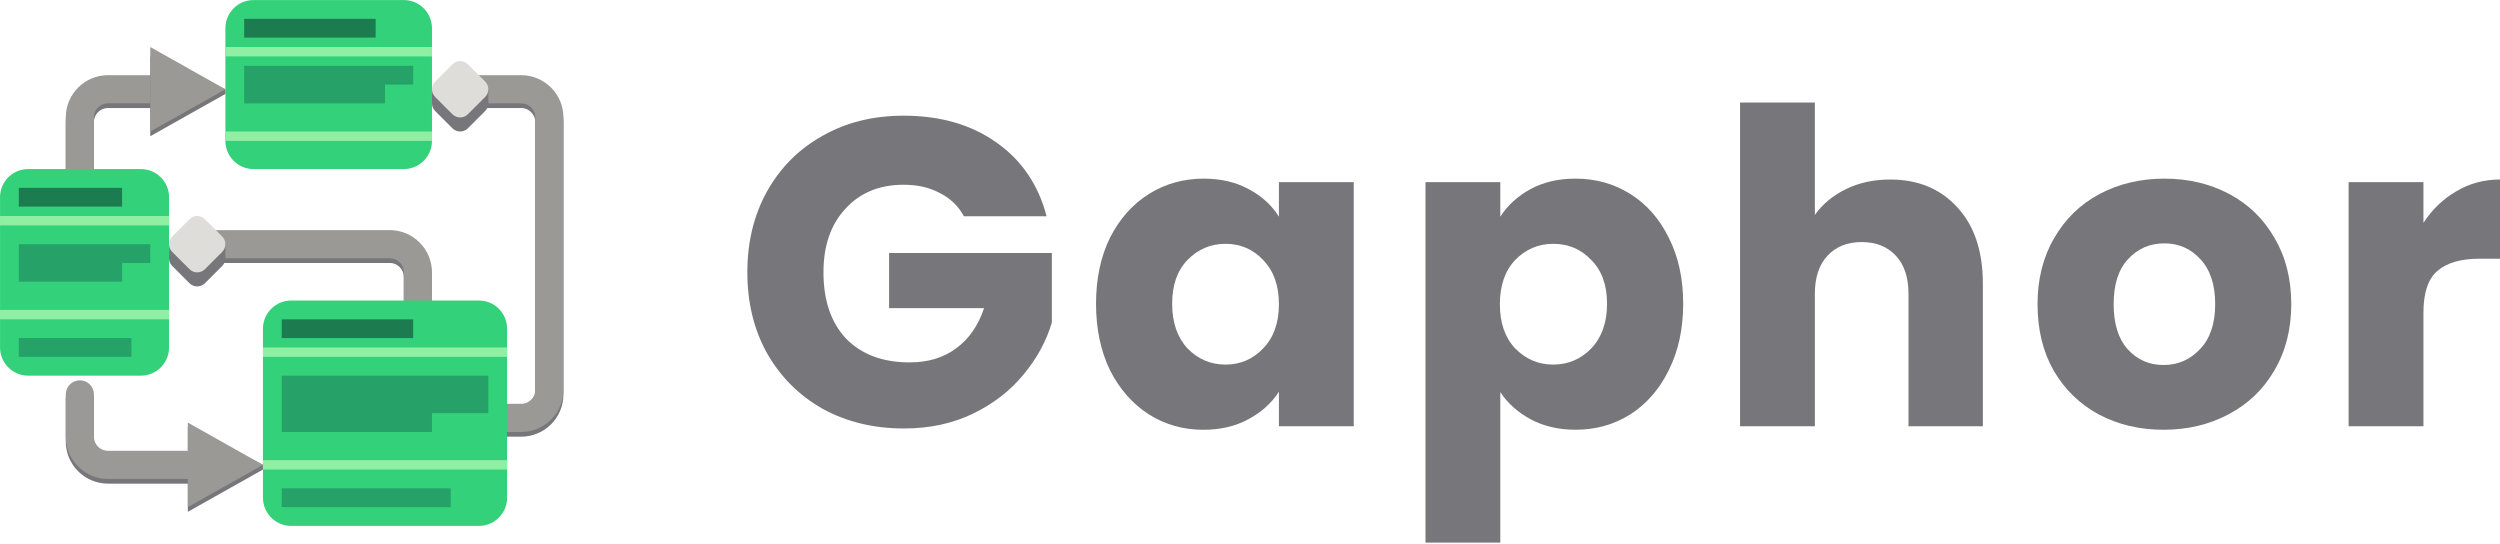<?xml version="1.0" encoding="UTF-8" standalone="no"?>
<!-- Created with Inkscape (http://www.inkscape.org/) -->

<svg
   width="141.107mm"
   height="30.692mm"
   viewBox="0 0 141.107 30.692"
   version="1.1"
   id="svg5"
   inkscape:version="1.1 (c68e22c387, 2021-05-23)"
   sodipodi:docname="gaphor-logo-name.svg"
   xmlns:inkscape="http://www.inkscape.org/namespaces/inkscape"
   xmlns:sodipodi="http://sodipodi.sourceforge.net/DTD/sodipodi-0.dtd"
   xmlns="http://www.w3.org/2000/svg"
   xmlns:svg="http://www.w3.org/2000/svg">
  <sodipodi:namedview
     id="namedview7"
     pagecolor="#ffffff"
     bordercolor="#666666"
     borderopacity="1.0"
     inkscape:pageshadow="2"
     inkscape:pageopacity="0.0"
     inkscape:pagecheckerboard="0"
     inkscape:document-units="mm"
     showgrid="false"
     showguides="true"
     inkscape:guide-bbox="true"
     inkscape:zoom="7.5893747"
     inkscape:cx="138.61485"
     inkscape:cy="36.103106"
     inkscape:window-width="1920"
     inkscape:window-height="1131"
     inkscape:window-x="0"
     inkscape:window-y="0"
     inkscape:window-maximized="1"
     inkscape:current-layer="layer1">
    <sodipodi:guide
       position="136.468,4.921"
       orientation="1,0"
       id="guide11110" />
    <sodipodi:guide
       position="2.759,1.372"
       orientation="1,0"
       id="guide11112" />
  </sodipodi:namedview>
  <defs
     id="defs2" />
  <g
     inkscape:label="Layer 1"
     inkscape:groupmode="layer"
     id="layer1"
     transform="translate(-28.006,-94.134)">
    <g
       id="g1541"
       transform="matrix(0.265,0,0,0.265,26.948,92.017)">
      <path
         d="m 60,108 v -1 L 44,99 v 18 z m 0,0"
         fill="#77767b"
         id="path1418" />
      <g
         fill="none"
         stroke="#77767b"
         stroke-linecap="round"
         stroke-linejoin="round"
         stroke-width="6"
         id="g1428">
        <path
           d="M 93,79 V 67 c 0,-3.312 -2.688,-6 -6,-6 H 46"
           id="path1420" />
        <path
           d="m 21,93 v 9 c 0,3.312 2.688,6 6,6 h 22"
           id="path1422" />
        <path
           d="m 112,98 h 3 c 3.312,0 6,-2.688 6,-6 V 34 c 0,-3.312 -2.688,-6 -6,-6 h -12"
           id="path1424" />
        <path
           d="M 21,53 V 34 c 0,-3.312 2.688,-6 6,-6 h 13"
           id="path1426" />
      </g>
      <path
         d="m 58,32 h 32 c 3.312,0 6,2.688 6,6 v 4 c 0,3.312 -2.688,6 -6,6 H 58 c -3.312,0 -6,-2.688 -6,-6 v -4 c 0,-3.312 2.688,-6 6,-6 z m 0,0"
         fill="url(#a)"
         id="path1430" />
      <path
         d="m 58,8 h 32 c 3.312,0 6,2.688 6,6 v 24 c 0,3.312 -2.688,6 -6,6 H 58 c -3.312,0 -6,-2.688 -6,-6 V 14 c 0,-3.312 2.688,-6 6,-6 z m 0,0"
         fill="#33d17a"
         id="path1432" />
      <path
         d="m 52,18 h 44 v 2 H 52 Z m 0,0"
         fill="#8ff0a4"
         id="path1434" />
      <path
         d="m 52,36 h 44 v 2 H 52 Z m 0,0"
         fill="#8ff0a4"
         id="path1436" />
      <path
         d="M 21,52 V 33 c 0,-3.312 2.688,-6 6,-6 h 13"
         fill="none"
         stroke="#9a9996"
         stroke-linecap="round"
         stroke-linejoin="round"
         stroke-width="6"
         id="path1438" />
      <path
         d="M 93,78 V 66 c 0,-3.312 -2.688,-6 -6,-6 H 46"
         fill="none"
         stroke="#9a9996"
         stroke-linecap="round"
         stroke-linejoin="round"
         stroke-width="6"
         id="path1440" />
      <path
         d="M 52,28 V 27 L 36,20 v 17 z m 0,0"
         fill="#77767b"
         id="path1442" />
      <path
         d="m 112,97 h 3 c 3.312,0 6,-2.688 6,-6 V 33 c 0,-3.312 -2.688,-6 -6,-6 h -11"
         fill="none"
         stroke="#9a9996"
         stroke-linecap="round"
         stroke-linejoin="round"
         stroke-width="6"
         id="path1444" />
      <path
         d="m 56,12 h 28 v 4 H 56 Z m 0,0"
         fill="#1d7b50"
         id="path1446" />
      <path
         d="m 56,22 h 36 v 4 h -6 v 4 H 56 Z m 0,0"
         fill="#26a269"
         id="path1448" />
      <path
         d="m 66,108 h 40 c 3.312,0 6,2.688 6,6 v 4 c 0,3.312 -2.688,6 -6,6 H 66 c -3.312,0 -6,-2.688 -6,-6 v -4 c 0,-3.312 2.688,-6 6,-6 z m 0,0"
         fill="url(#b)"
         id="path1450" />
      <path
         d="m 66,72 h 40 c 3.312,0 6,2.688 6,6 v 36 c 0,3.312 -2.688,6 -6,6 H 66 c -3.312,0 -6,-2.688 -6,-6 V 78 c 0,-3.312 2.688,-6 6,-6 z m 0,0"
         fill="#33d17a"
         id="path1452" />
      <path
         d="m 60,82 h 52 v 2 H 60 Z m 0,0"
         fill="#8ff0a4"
         id="path1454" />
      <path
         d="m 60,106 h 52 v 2 H 60 Z m 0,0"
         fill="#8ff0a4"
         id="path1456" />
      <path
         d="m 64,76 h 28 v 4 H 64 Z m 0,0"
         fill="#1d7b50"
         id="path1458" />
      <path
         d="m 64,88 h 44 v 8 H 96 v 4 H 64 Z m 0,0"
         fill="#26a269"
         id="path1460" />
      <path
         d="m 64,112 h 36 v 4 H 64 Z m 0,0"
         fill="#26a269"
         id="path1462" />
      <path
         d="m 10,76 h 24 c 3.312,0 6,2.688 6,6 v 4 c 0,3.312 -2.688,6 -6,6 H 10 C 6.688,92 4,89.312 4,86 v -4 c 0,-3.312 2.688,-6 6,-6 z m 0,0"
         fill="url(#c)"
         id="path1464" />
      <path
         d="m 10,44 h 24 c 3.312,0 6,2.688 6,6 v 32 c 0,3.312 -2.688,6 -6,6 H 10 C 6.688,88 4,85.312 4,82 V 50 c 0,-3.312 2.688,-6 6,-6 z m 0,0"
         fill="#33d17a"
         id="path1466" />
      <path
         d="m 4,54 h 36 v 2 H 4 Z m 0,0"
         fill="#8ff0a4"
         id="path1468" />
      <path
         d="m 4,74 h 36 v 2 H 4 Z m 0,0"
         fill="#8ff0a4"
         id="path1470" />
      <path
         d="m 8,48 h 22 v 4 H 8 Z m 0,0"
         fill="#1d7b50"
         id="path1472" />
      <path
         d="m 8,60 h 28 v 4 h -6 v 4 H 8 Z m 0,0"
         fill="#26a269"
         id="path1474" />
      <path
         d="m 8,80 h 24 v 4 H 8 Z m 0,0"
         fill="#26a269"
         id="path1476" />
      <path
         d="m 21,92 v 9 c 0,3.312 2.688,6 6,6 h 22"
         fill="none"
         stroke="#9a9996"
         stroke-linecap="round"
         stroke-linejoin="round"
         stroke-width="6"
         id="path1478" />
      <path
         d="M 60,107 44,98 v 18 z m 0,0"
         fill="#9a9996"
         id="path1480" />
      <path
         d="m 44.355,57.672 -3.68,3.68 c -0.906,0.91 -0.906,2.379 0,3.285 l 3.68,3.68 c 0.906,0.906 2.375,0.906 3.285,0 l 3.68,-3.68 c 0.906,-0.906 0.906,-2.375 0,-3.285 l -3.68,-3.68 c -0.91,-0.906 -2.379,-0.906 -3.285,0 z m 0,0"
         fill="#77767b"
         id="path1482" />
      <path
         d="m 40,60 h 12 v 3 H 40 Z m 0,0"
         fill="#77767b"
         id="path1484" />
      <path
         d="m 44.355,54.676 -3.68,3.684 c -0.906,0.906 -0.906,2.375 0,3.281 l 3.68,3.684 c 0.906,0.906 2.375,0.906 3.285,0 l 3.68,-3.684 c 0.906,-0.906 0.906,-2.375 0,-3.281 l -3.68,-3.684 c -0.91,-0.906 -2.379,-0.906 -3.285,0 z m 0,0"
         fill="#deddda"
         id="path1486" />
      <path
         d="M 52,27 36,18 v 18 z m 0,0"
         fill="#9a9996"
         id="path1488" />
      <path
         d="m 100.359,24.676 -3.68,3.68 c -0.906,0.906 -0.906,2.375 0,3.285 l 3.68,3.68 c 0.91,0.906 2.379,0.906 3.285,0 l 3.68,-3.68 c 0.906,-0.91 0.906,-2.379 0,-3.285 l -3.68,-3.68 c -0.906,-0.906 -2.375,-0.906 -3.285,0 z m 0,0"
         fill="#77767b"
         id="path1490" />
      <path
         d="m 96.004,27.004 h 12 v 3 H 96.004 Z m 0,0"
         fill="#77767b"
         id="path1492" />
      <path
         d="m 100.359,21.68 -3.68,3.68 c -0.906,0.91 -0.906,2.379 0,3.285 l 3.68,3.68 c 0.91,0.906 2.379,0.906 3.285,0 l 3.68,-3.68 c 0.906,-0.906 0.906,-2.375 0,-3.285 l -3.68,-3.68 c -0.906,-0.906 -2.375,-0.906 -3.285,0 z m 0,0"
         fill="#deddda"
         id="path1494" />
    </g>
    <g
       aria-label="Gaphor"
       id="text6847"
       style="font-weight:bold;font-size:24.694px;line-height:1.25;font-family:Poppins;-inkscape-font-specification:'Poppins, Bold';letter-spacing:0.04em;fill:#77767b;stroke-width:0.265;fill-opacity:1">
      <path
         d="m 82.412,106.34 q -0.469,-0.864 -1.358,-1.309 -0.864,-0.469 -2.05,-0.469 -2.05,0 -3.284,1.358 -1.235,1.333 -1.235,3.581 0,2.395 1.284,3.754 1.309,1.333 3.581,1.333 1.556,0 2.618,-0.79 1.087,-0.79 1.58,-2.272 h -5.359 v -3.111 h 9.186 v 3.926 q -0.469,1.58 -1.605,2.939 -1.111,1.358 -2.84,2.198 -1.729,0.84 -3.902,0.84 -2.568,0 -4.593,-1.111 -2,-1.136 -3.136,-3.136 -1.111,-2 -1.111,-4.568 0,-2.568 1.111,-4.568 1.136,-2.025 3.136,-3.136 2,-1.136 4.568,-1.136 3.111,0 5.235,1.506 2.148,1.506 2.84,4.173 z"
         id="path13509"
         style="fill:#77767b;fill-opacity:1" />
      <path
         d="m 89.869,111.279 q 0,-2.124 0.79,-3.729 0.815,-1.605 2.198,-2.469 1.383,-0.864 3.087,-0.864 1.457,0 2.544,0.593 1.111,0.593 1.704,1.556 v -1.951 h 4.223 v 13.779 h -4.223 v -1.951 q -0.617,0.963 -1.729,1.556 -1.087,0.593 -2.544,0.593 -1.679,0 -3.062,-0.864 -1.383,-0.889 -2.198,-2.494 -0.79,-1.63 -0.79,-3.754 z m 10.322,0.025 q 0,-1.58 -0.889,-2.494 -0.864,-0.914 -2.124,-0.914 -1.259,0 -2.148,0.914 -0.864,0.889 -0.864,2.469 0,1.58 0.864,2.519 0.889,0.914 2.148,0.914 1.259,0 2.124,-0.914 0.889,-0.914 0.889,-2.494 z"
         id="path13511"
         style="fill:#77767b;fill-opacity:1" />
      <path
         d="m 112.687,106.365 q 0.617,-0.963 1.704,-1.556 1.087,-0.593 2.544,-0.593 1.704,0 3.087,0.864 1.383,0.864 2.173,2.469 0.815,1.605 0.815,3.729 0,2.124 -0.815,3.754 -0.79,1.605 -2.173,2.494 -1.383,0.864 -3.087,0.864 -1.432,0 -2.544,-0.593 -1.087,-0.593 -1.704,-1.531 v 8.495 h -4.223 v -20.348 h 4.223 z m 6.025,4.914 q 0,-1.58 -0.889,-2.469 -0.864,-0.914 -2.148,-0.914 -1.259,0 -2.148,0.914 -0.864,0.914 -0.864,2.494 0,1.58 0.864,2.494 0.889,0.914 2.148,0.914 1.259,0 2.148,-0.914 0.889,-0.938 0.889,-2.519 z"
         id="path13513"
         style="fill:#77767b;fill-opacity:1" />
      <path
         d="m 134.689,104.266 q 2.371,0 3.803,1.58 1.432,1.556 1.432,4.297 v 8.05 h -4.198 v -7.482 q 0,-1.383 -0.716,-2.148 -0.716,-0.766 -1.926,-0.766 -1.21,0 -1.926,0.766 -0.716,0.766 -0.716,2.148 v 7.482 h -4.223 V 99.92 h 4.223 v 6.346 q 0.642,-0.914 1.753,-1.457 1.111,-0.543 2.494,-0.543 z"
         id="path13515"
         style="fill:#77767b;fill-opacity:1" />
      <path
         d="m 150.123,118.391 q -2.025,0 -3.655,-0.864 -1.605,-0.864 -2.544,-2.469 -0.914,-1.605 -0.914,-3.754 0,-2.124 0.938,-3.729 0.938,-1.63 2.568,-2.494 1.63,-0.864 3.655,-0.864 2.025,0 3.655,0.864 1.63,0.864 2.568,2.494 0.938,1.605 0.938,3.729 0,2.124 -0.963,3.754 -0.938,1.605 -2.593,2.469 -1.63,0.864 -3.655,0.864 z m 0,-3.655 q 1.21,0 2.05,-0.889 0.864,-0.889 0.864,-2.544 0,-1.655 -0.84,-2.544 -0.815,-0.889 -2.025,-0.889 -1.235,0 -2.05,0.889 -0.815,0.864 -0.815,2.544 0,1.655 0.79,2.544 0.815,0.889 2.025,0.889 z"
         id="path13517"
         style="fill:#77767b;fill-opacity:1" />
      <path
         d="m 164.792,106.711 q 0.741,-1.136 1.852,-1.778 1.111,-0.667 2.469,-0.667 v 4.47 h -1.161 q -1.58,0 -2.371,0.691 -0.79,0.667 -0.79,2.371 v 6.396 h -4.223 v -13.779 h 4.223 z"
         id="path13519"
         style="fill:#77767b;fill-opacity:1" />
    </g>
  </g>
</svg>
